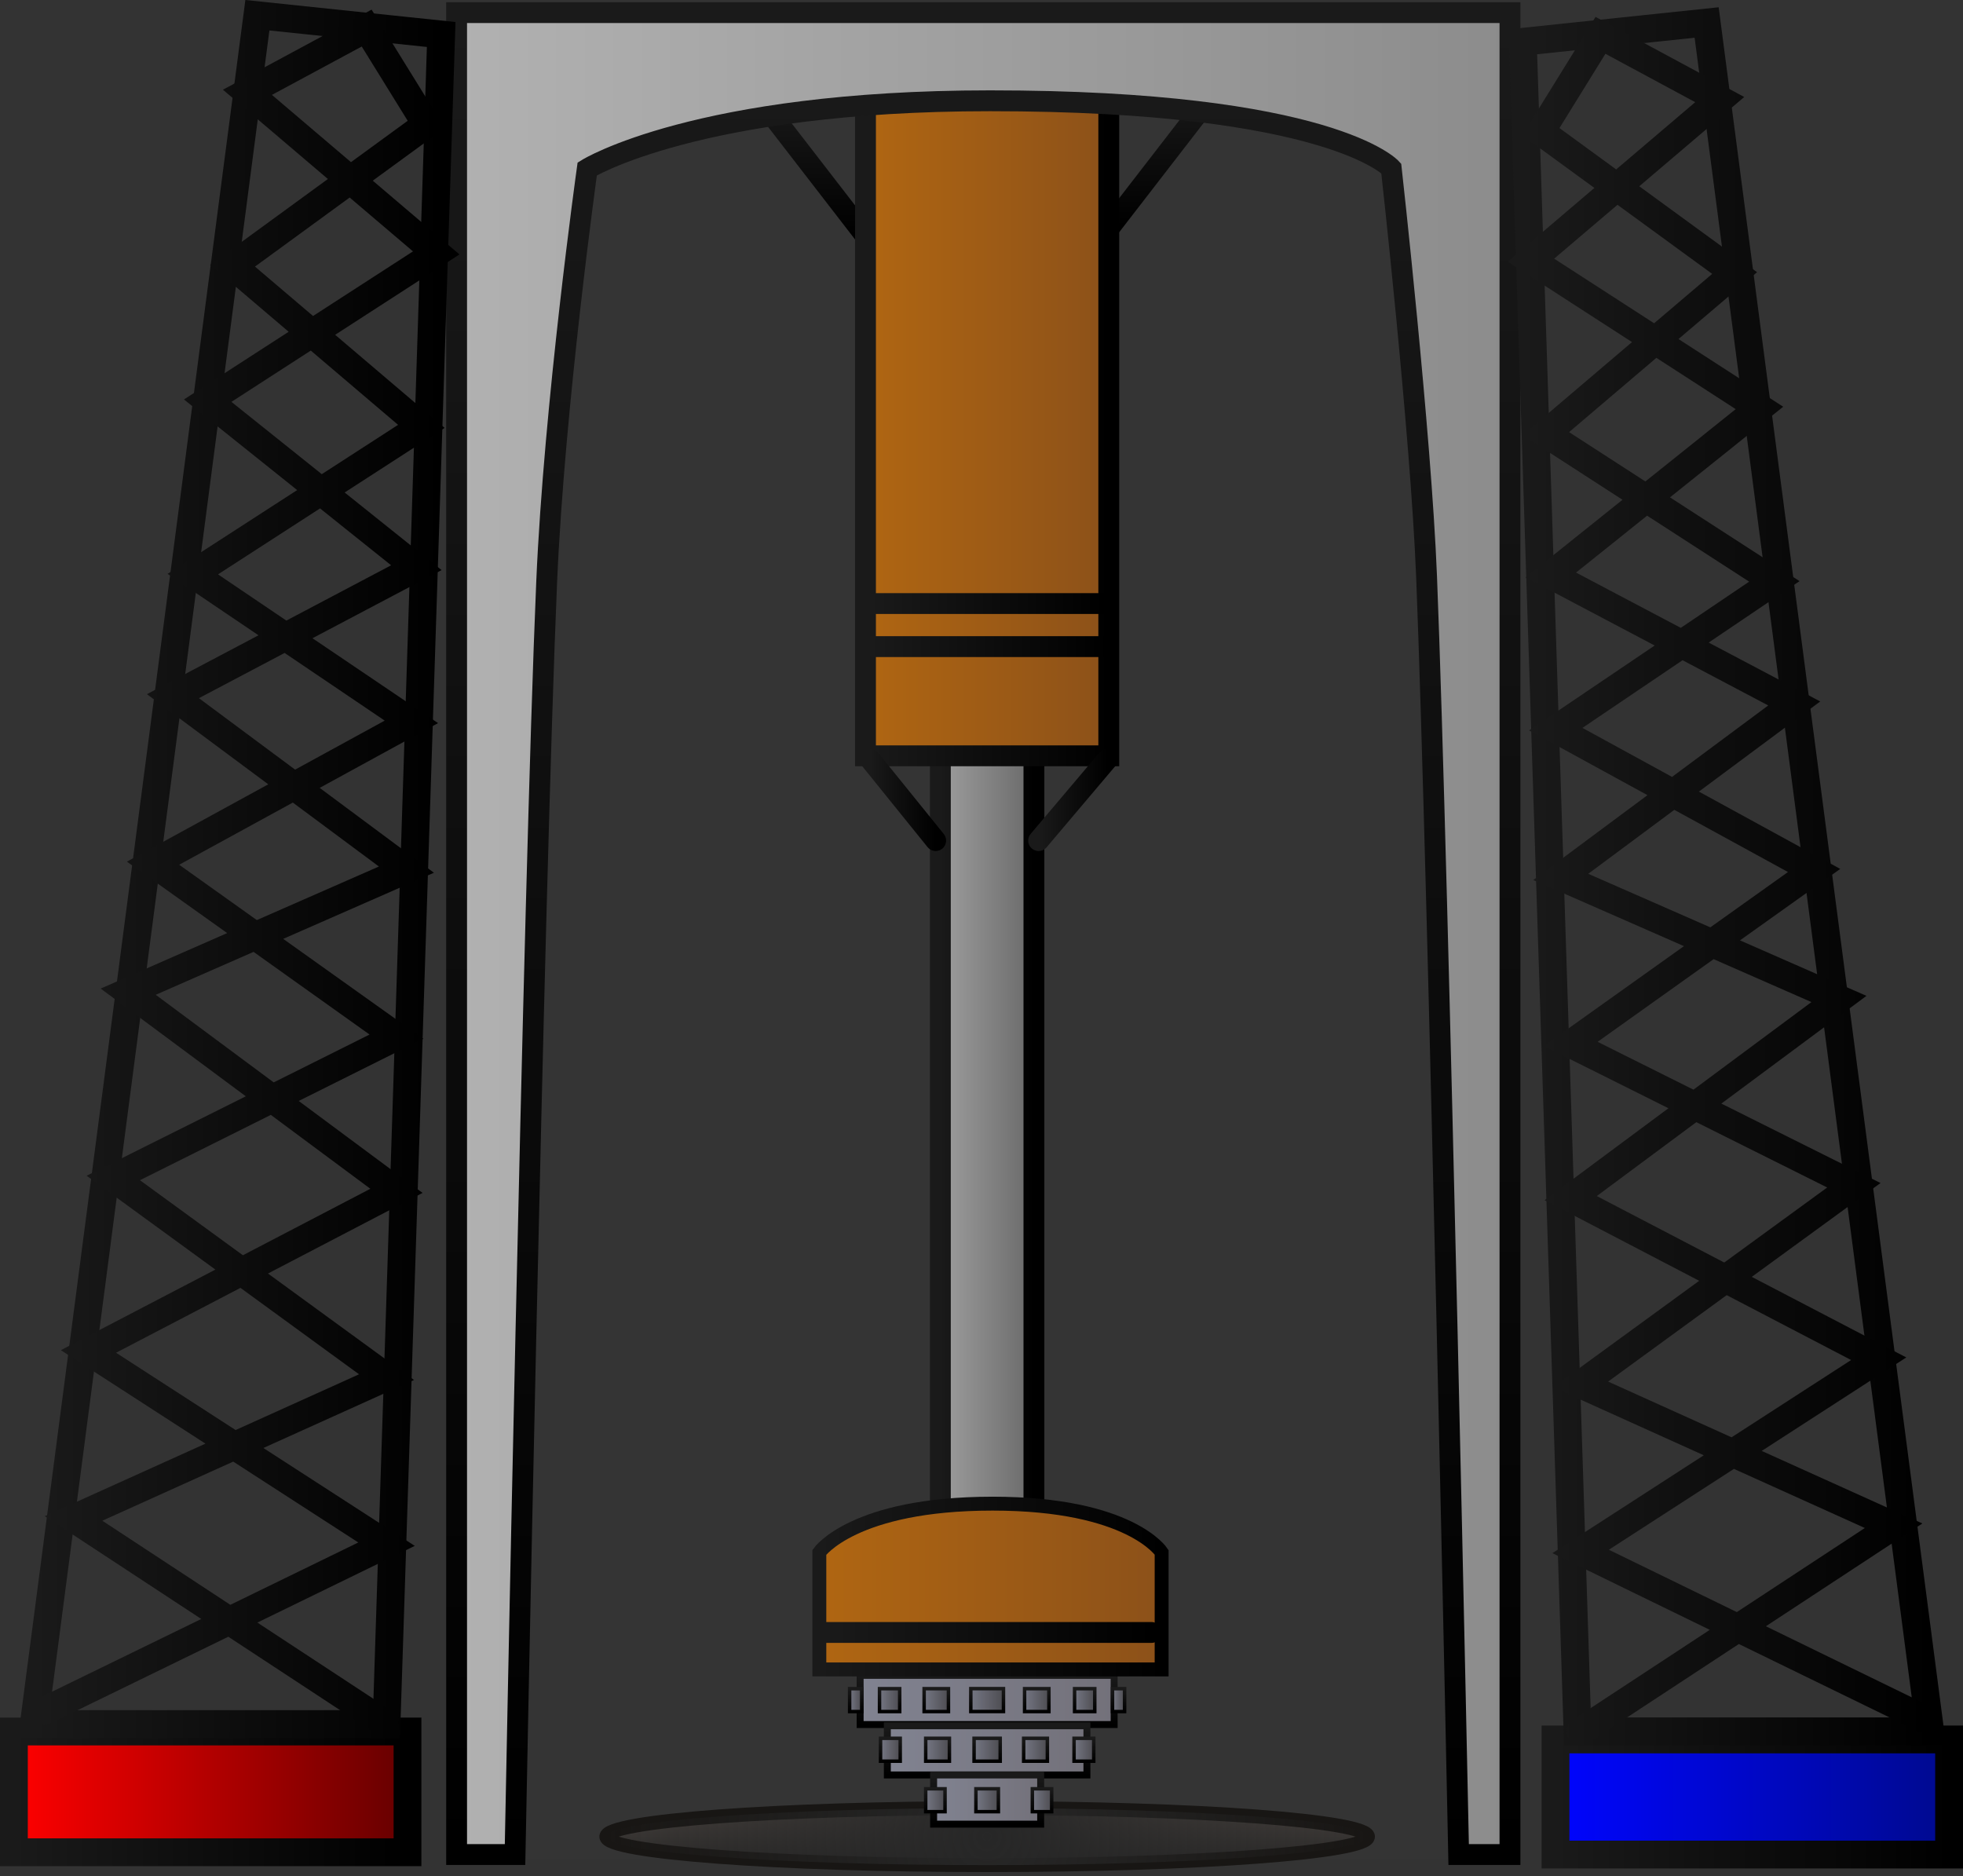 <svg version="1.1" xmlns="http://www.w3.org/2000/svg" xmlns:xlink="http://www.w3.org/1999/xlink" width="141.228" height="134.98" viewBox="0,0,141.228,134.98"><rect x="0" y="0" width="141.228" height="134.98" fill="#333333" stroke="none"/><defs><linearGradient x1="240.257" y1="48.581" x2="240.257" y2="179.455" gradientUnits="userSpaceOnUse" id="color-1"><stop offset="0" stop-color="#000000" stop-opacity="0"/><stop offset="1" stop-color="#000000" stop-opacity="0"/></linearGradient><linearGradient x1="240" y1="175.8" x2="240" y2="179.9" gradientUnits="userSpaceOnUse" id="color-2"><stop offset="0" stop-color="#48423e"/><stop offset="1" stop-color="#272727"/></linearGradient><radialGradient cx="240" cy="177.85" r="27.4" gradientUnits="userSpaceOnUse" id="color-3"><stop offset="0" stop-color="#272727"/><stop offset="1" stop-color="#272727" stop-opacity="0"/></radialGradient><linearGradient x1="230.862" y1="168.017" x2="249.138" y2="168.017" gradientUnits="userSpaceOnUse" id="color-4"><stop offset="0" stop-color="#818391"/><stop offset="1" stop-color="#73717a"/></linearGradient><linearGradient x1="240" y1="166.247" x2="240" y2="169.786" gradientUnits="userSpaceOnUse" id="color-5"><stop offset="0" stop-color="#1a1a1a"/><stop offset="1" stop-color="#000000"/></linearGradient><linearGradient x1="232.82" y1="171.644" x2="247.18" y2="171.644" gradientUnits="userSpaceOnUse" id="color-6"><stop offset="0" stop-color="#818391"/><stop offset="1" stop-color="#73717a"/></linearGradient><linearGradient x1="240" y1="169.874" x2="240" y2="173.413" gradientUnits="userSpaceOnUse" id="color-7"><stop offset="0" stop-color="#1a1a1a"/><stop offset="1" stop-color="#000000"/></linearGradient><linearGradient x1="236.149" y1="175.182" x2="243.851" y2="175.182" gradientUnits="userSpaceOnUse" id="color-8"><stop offset="0" stop-color="#818391"/><stop offset="1" stop-color="#73717a"/></linearGradient><linearGradient x1="240" y1="173.413" x2="240" y2="176.952" gradientUnits="userSpaceOnUse" id="color-9"><stop offset="0" stop-color="#1a1a1a"/><stop offset="1" stop-color="#000000"/></linearGradient><linearGradient x1="239.06" y1="171.6" x2="240.94" y2="171.6" gradientUnits="userSpaceOnUse" id="color-10"><stop offset="0" stop-color="#757784"/><stop offset="1" stop-color="#4d4c51"/></linearGradient><linearGradient x1="240" y1="170.776" x2="240" y2="172.423" gradientUnits="userSpaceOnUse" id="color-11"><stop offset="0" stop-color="#1a1a1a"/><stop offset="1" stop-color="#000000"/></linearGradient><linearGradient x1="235.58" y1="171.6" x2="237.286" y2="171.6" gradientUnits="userSpaceOnUse" id="color-12"><stop offset="0" stop-color="#757784"/><stop offset="1" stop-color="#4d4c51"/></linearGradient><linearGradient x1="236.433" y1="170.776" x2="236.433" y2="172.423" gradientUnits="userSpaceOnUse" id="color-13"><stop offset="0" stop-color="#1a1a1a"/><stop offset="1" stop-color="#000000"/></linearGradient><linearGradient x1="242.627" y1="171.6" x2="244.333" y2="171.6" gradientUnits="userSpaceOnUse" id="color-14"><stop offset="0" stop-color="#757784"/><stop offset="1" stop-color="#4d4c51"/></linearGradient><linearGradient x1="243.48" y1="170.776" x2="243.48" y2="172.423" gradientUnits="userSpaceOnUse" id="color-15"><stop offset="0" stop-color="#1a1a1a"/><stop offset="1" stop-color="#000000"/></linearGradient><linearGradient x1="246.253" y1="171.6" x2="247.669" y2="171.6" gradientUnits="userSpaceOnUse" id="color-16"><stop offset="0" stop-color="#757784"/><stop offset="1" stop-color="#4d4c51"/></linearGradient><linearGradient x1="246.961" y1="170.776" x2="246.961" y2="172.423" gradientUnits="userSpaceOnUse" id="color-17"><stop offset="0" stop-color="#1a1a1a"/><stop offset="1" stop-color="#000000"/></linearGradient><linearGradient x1="232.331" y1="171.6" x2="233.747" y2="171.6" gradientUnits="userSpaceOnUse" id="color-18"><stop offset="0" stop-color="#757784"/><stop offset="1" stop-color="#4d4c51"/></linearGradient><linearGradient x1="233.039" y1="170.776" x2="233.039" y2="172.423" gradientUnits="userSpaceOnUse" id="color-19"><stop offset="0" stop-color="#1a1a1a"/><stop offset="1" stop-color="#000000"/></linearGradient><linearGradient x1="239.192" y1="175.231" x2="240.809" y2="175.231" gradientUnits="userSpaceOnUse" id="color-20"><stop offset="0" stop-color="#757784"/><stop offset="1" stop-color="#4d4c51"/></linearGradient><linearGradient x1="240" y1="174.408" x2="240" y2="176.055" gradientUnits="userSpaceOnUse" id="color-21"><stop offset="0" stop-color="#1a1a1a"/><stop offset="1" stop-color="#000000"/></linearGradient><linearGradient x1="235.58" y1="175.231" x2="236.97" y2="175.231" gradientUnits="userSpaceOnUse" id="color-22"><stop offset="0" stop-color="#757784"/><stop offset="1" stop-color="#4d4c51"/></linearGradient><linearGradient x1="236.275" y1="174.408" x2="236.275" y2="176.055" gradientUnits="userSpaceOnUse" id="color-23"><stop offset="0" stop-color="#1a1a1a"/><stop offset="1" stop-color="#000000"/></linearGradient><linearGradient x1="243.252" y1="175.231" x2="244.643" y2="175.231" gradientUnits="userSpaceOnUse" id="color-24"><stop offset="0" stop-color="#757784"/><stop offset="1" stop-color="#4d4c51"/></linearGradient><linearGradient x1="243.947" y1="174.408" x2="243.947" y2="176.055" gradientUnits="userSpaceOnUse" id="color-25"><stop offset="0" stop-color="#1a1a1a"/><stop offset="1" stop-color="#000000"/></linearGradient><linearGradient x1="238.825" y1="168.027" x2="241.175" y2="168.027" gradientUnits="userSpaceOnUse" id="color-26"><stop offset="0" stop-color="#757784"/><stop offset="1" stop-color="#4d4c51"/></linearGradient><linearGradient x1="240" y1="167.203" x2="240" y2="168.85" gradientUnits="userSpaceOnUse" id="color-27"><stop offset="0" stop-color="#1a1a1a"/><stop offset="1" stop-color="#000000"/></linearGradient><linearGradient x1="235.467" y1="168.03" x2="237.217" y2="168.03" gradientUnits="userSpaceOnUse" id="color-28"><stop offset="0" stop-color="#757784"/><stop offset="1" stop-color="#4d4c51"/></linearGradient><linearGradient x1="236.342" y1="167.206" x2="236.342" y2="168.853" gradientUnits="userSpaceOnUse" id="color-29"><stop offset="0" stop-color="#1a1a1a"/><stop offset="1" stop-color="#000000"/></linearGradient><linearGradient x1="242.694" y1="168.03" x2="244.444" y2="168.03" gradientUnits="userSpaceOnUse" id="color-30"><stop offset="0" stop-color="#757784"/><stop offset="1" stop-color="#4d4c51"/></linearGradient><linearGradient x1="243.569" y1="167.206" x2="243.569" y2="168.853" gradientUnits="userSpaceOnUse" id="color-31"><stop offset="0" stop-color="#1a1a1a"/><stop offset="1" stop-color="#000000"/></linearGradient><linearGradient x1="246.291" y1="168.03" x2="247.744" y2="168.03" gradientUnits="userSpaceOnUse" id="color-32"><stop offset="0" stop-color="#757784"/><stop offset="1" stop-color="#4d4c51"/></linearGradient><linearGradient x1="247.017" y1="167.206" x2="247.017" y2="168.853" gradientUnits="userSpaceOnUse" id="color-33"><stop offset="0" stop-color="#1a1a1a"/><stop offset="1" stop-color="#000000"/></linearGradient><linearGradient x1="232.257" y1="168.03" x2="233.709" y2="168.03" gradientUnits="userSpaceOnUse" id="color-34"><stop offset="0" stop-color="#757784"/><stop offset="1" stop-color="#4d4c51"/></linearGradient><linearGradient x1="232.983" y1="167.206" x2="232.983" y2="168.853" gradientUnits="userSpaceOnUse" id="color-35"><stop offset="0" stop-color="#1a1a1a"/><stop offset="1" stop-color="#000000"/></linearGradient><linearGradient x1="249.02" y1="168.03" x2="249.889" y2="168.03" gradientUnits="userSpaceOnUse" id="color-36"><stop offset="0" stop-color="#757784"/><stop offset="1" stop-color="#4d4c51"/></linearGradient><linearGradient x1="249.455" y1="167.206" x2="249.455" y2="168.853" gradientUnits="userSpaceOnUse" id="color-37"><stop offset="0" stop-color="#1a1a1a"/><stop offset="1" stop-color="#000000"/></linearGradient><linearGradient x1="230.107" y1="168.03" x2="230.976" y2="168.03" gradientUnits="userSpaceOnUse" id="color-38"><stop offset="0" stop-color="#757784"/><stop offset="1" stop-color="#4d4c51"/></linearGradient><linearGradient x1="230.542" y1="167.206" x2="230.542" y2="168.853" gradientUnits="userSpaceOnUse" id="color-39"><stop offset="0" stop-color="#1a1a1a"/><stop offset="1" stop-color="#000000"/></linearGradient><linearGradient x1="227.323" y1="52.682" x2="227.323" y2="62.555" gradientUnits="userSpaceOnUse" id="color-40"><stop offset="0" stop-color="#1a1a1a"/><stop offset="1" stop-color="#000000"/></linearGradient><linearGradient x1="252.742" y1="52.073" x2="252.742" y2="61.946" gradientUnits="userSpaceOnUse" id="color-41"><stop offset="0" stop-color="#1a1a1a"/><stop offset="1" stop-color="#000000"/></linearGradient><linearGradient x1="236.634" y1="125.998" x2="243.366" y2="125.998" gradientUnits="userSpaceOnUse" id="color-42"><stop offset="0" stop-color="#9e9e9e"/><stop offset="1" stop-color="#696969"/></linearGradient><linearGradient x1="236.634" y1="125.998" x2="243.366" y2="125.998" gradientUnits="userSpaceOnUse" id="color-43"><stop offset="0" stop-color="#1a1a1a"/><stop offset="1" stop-color="#000000"/></linearGradient><linearGradient x1="231.248" y1="74.453" x2="248.752" y2="74.453" gradientUnits="userSpaceOnUse" id="color-44"><stop offset="0" stop-color="#b06612"/><stop offset="1" stop-color="#8c5119"/></linearGradient><linearGradient x1="231.248" y1="74.453" x2="248.752" y2="74.453" gradientUnits="userSpaceOnUse" id="color-45"><stop offset="0" stop-color="#1a1a1a"/><stop offset="1" stop-color="#000000"/></linearGradient><linearGradient x1="201.83" y1="112.886" x2="277.615" y2="112.886" gradientUnits="userSpaceOnUse" id="color-46"><stop offset="0" stop-color="#b1b1b1"/><stop offset="1" stop-color="#8c8c8c"/></linearGradient><linearGradient x1="239.722" y1="46.633" x2="239.722" y2="179.138" gradientUnits="userSpaceOnUse" id="color-47"><stop offset="0" stop-color="#1a1a1a"/><stop offset="1" stop-color="#000000"/></linearGradient><linearGradient x1="169.98" y1="174.631" x2="198.298" y2="174.631" gradientUnits="userSpaceOnUse" id="color-48"><stop offset="0" stop-color="#ff0000"/><stop offset="1" stop-color="#650000"/></linearGradient><linearGradient x1="169.98" y1="174.631" x2="198.298" y2="174.631" gradientUnits="userSpaceOnUse" id="color-49"><stop offset="0" stop-color="#1a1a1a"/><stop offset="1" stop-color="#000000"/></linearGradient><linearGradient x1="280.891" y1="175" x2="309.208" y2="175" gradientUnits="userSpaceOnUse" id="color-50"><stop offset="0" stop-color="#0005ff"/><stop offset="1" stop-color="#000a8e"/></linearGradient><linearGradient x1="280.891" y1="175" x2="309.208" y2="175" gradientUnits="userSpaceOnUse" id="color-51"><stop offset="0" stop-color="#1a1a1a"/><stop offset="1" stop-color="#000000"/></linearGradient><linearGradient x1="171.413" y1="108.286" x2="200.721" y2="108.286" gradientUnits="userSpaceOnUse" id="color-52"><stop offset="0" stop-color="#1a1a1a"/><stop offset="1" stop-color="#000000"/></linearGradient><linearGradient x1="172.127" y1="108.748" x2="200.363" y2="108.748" gradientUnits="userSpaceOnUse" id="color-53"><stop offset="0" stop-color="#1a1a1a"/><stop offset="1" stop-color="#000000"/></linearGradient><linearGradient x1="278.542" y1="108.808" x2="307.85" y2="108.808" gradientUnits="userSpaceOnUse" id="color-54"><stop offset="0" stop-color="#1a1a1a"/><stop offset="1" stop-color="#000000"/></linearGradient><linearGradient x1="279.124" y1="109.271" x2="307.359" y2="109.271" gradientUnits="userSpaceOnUse" id="color-55"><stop offset="0" stop-color="#1a1a1a"/><stop offset="1" stop-color="#000000"/></linearGradient><linearGradient x1="231.586" y1="103.279" x2="236.298" y2="103.279" gradientUnits="userSpaceOnUse" id="color-56"><stop offset="0" stop-color="#1a1a1a"/><stop offset="1" stop-color="#000000"/></linearGradient><linearGradient x1="243.703" y1="103.279" x2="248.64" y2="103.279" gradientUnits="userSpaceOnUse" id="color-57"><stop offset="0" stop-color="#1a1a1a"/><stop offset="1" stop-color="#000000"/></linearGradient><linearGradient x1="231.645" y1="92.242" x2="248.682" y2="92.242" gradientUnits="userSpaceOnUse" id="color-58"><stop offset="0" stop-color="#1a1a1a"/><stop offset="1" stop-color="#000000"/></linearGradient><linearGradient x1="231.645" y1="89.145" x2="248.372" y2="89.145" gradientUnits="userSpaceOnUse" id="color-59"><stop offset="0" stop-color="#1a1a1a"/><stop offset="1" stop-color="#000000"/></linearGradient><linearGradient x1="227.928" y1="161.61" x2="252.554" y2="161.61" gradientUnits="userSpaceOnUse" id="color-60"><stop offset="0" stop-color="#b06612"/><stop offset="1" stop-color="#8c5119"/></linearGradient><linearGradient x1="227.928" y1="159.859" x2="252.554" y2="159.859" gradientUnits="userSpaceOnUse" id="color-61"><stop offset="0" stop-color="#1a1a1a"/><stop offset="1" stop-color="#000000"/></linearGradient><linearGradient x1="228.219" y1="163.162" x2="251.819" y2="163.162" gradientUnits="userSpaceOnUse" id="color-62"><stop offset="0" stop-color="#1a1a1a"/><stop offset="1" stop-color="#000000"/></linearGradient></defs><g transform="translate(-168.98,-45.725)"><g data-paper-data="{&quot;isPaintingLayer&quot;:true}" fill-rule="nonzero" stroke-linejoin="miter" stroke-miterlimit="10" stroke-dasharray="" stroke-dashoffset="0" style="mix-blend-mode: normal"><path d="M204.116,179.455v-130.874h72.283v130.874z" fill-opacity="0.004" fill="#ffffff" stroke="url(#color-1)" stroke-width="2.5" stroke-linecap="butt"/><path d="M240,179.9c-15.133,0 -27.4,-0.918 -27.4,-2.05c0,-1.132 12.267,-2.05 27.4,-2.05c15.133,0 27.4,0.918 27.4,2.05c0,1.132 -12.267,2.05 -27.4,2.05z" fill="url(#color-2)" stroke="#181614" stroke-width="1" stroke-linecap="butt"/><path d="M240,179.9c-15.133,0 -27.4,-0.918 -27.4,-2.05c0,-1.132 12.267,-2.05 27.4,-2.05c15.133,0 27.4,0.918 27.4,2.05c0,1.132 -12.267,2.05 -27.4,2.05z" fill="url(#color-3)" stroke="#181614" stroke-width="0" stroke-linecap="butt"/><path d="M230.862,169.786v-3.539h18.276v3.539z" fill="url(#color-4)" stroke="url(#color-5)" stroke-width="0.5" stroke-linecap="butt"/><path d="M232.82,173.413v-3.539h14.359v3.539z" fill="url(#color-6)" stroke="url(#color-7)" stroke-width="0.5" stroke-linecap="butt"/><path d="M236.149,176.952v-3.539h7.702v3.539z" fill="url(#color-8)" stroke="url(#color-9)" stroke-width="0.5" stroke-linecap="butt"/><path d="M239.06,172.423v-1.647h1.88v1.647z" fill="url(#color-10)" stroke="url(#color-11)" stroke-width="0.25" stroke-linecap="butt"/><path d="M235.58,172.423v-1.647h1.706v1.647z" fill="url(#color-12)" stroke="url(#color-13)" stroke-width="0.25" stroke-linecap="butt"/><path d="M242.627,172.423v-1.647h1.706v1.647z" fill="url(#color-14)" stroke="url(#color-15)" stroke-width="0.25" stroke-linecap="butt"/><path d="M246.253,172.423v-1.647h1.416v1.647z" fill="url(#color-16)" stroke="url(#color-17)" stroke-width="0.25" stroke-linecap="butt"/><path d="M232.331,172.423v-1.647h1.416v1.647z" fill="url(#color-18)" stroke="url(#color-19)" stroke-width="0.25" stroke-linecap="butt"/><path d="M239.192,176.055v-1.647h1.617v1.647z" fill="url(#color-20)" stroke="url(#color-21)" stroke-width="0.25" stroke-linecap="butt"/><path d="M235.58,176.055v-1.647h1.39v1.647z" fill="url(#color-22)" stroke="url(#color-23)" stroke-width="0.25" stroke-linecap="butt"/><path d="M243.252,176.055v-1.647h1.39v1.647z" fill="url(#color-24)" stroke="url(#color-25)" stroke-width="0.25" stroke-linecap="butt"/><path d="M238.825,168.85v-1.647h2.35v1.647z" fill="url(#color-26)" stroke="url(#color-27)" stroke-width="0.25" stroke-linecap="butt"/><path d="M235.467,168.853v-1.647h1.75v1.647z" fill="url(#color-28)" stroke="url(#color-29)" stroke-width="0.25" stroke-linecap="butt"/><path d="M242.694,168.853v-1.647h1.75v1.647z" fill="url(#color-30)" stroke="url(#color-31)" stroke-width="0.25" stroke-linecap="butt"/><path d="M246.291,168.853v-1.647h1.452v1.647z" fill="url(#color-32)" stroke="url(#color-33)" stroke-width="0.25" stroke-linecap="butt"/><path d="M232.257,168.853v-1.647h1.452v1.647z" fill="url(#color-34)" stroke="url(#color-35)" stroke-width="0.25" stroke-linecap="butt"/><path d="M249.02,168.853v-1.647h0.869v1.647z" fill="url(#color-36)" stroke="url(#color-37)" stroke-width="0.25" stroke-linecap="butt"/><path d="M230.107,168.853v-1.647h0.869v1.647z" fill="url(#color-38)" stroke="url(#color-39)" stroke-width="0.25" stroke-linecap="butt"/><path d="M231.138,62.555l-7.629,-9.873" fill="none" stroke="url(#color-40)" stroke-width="1.5" stroke-linecap="round"/><path d="M256.557,52.073l-7.629,9.873" data-paper-data="{&quot;index&quot;:null}" fill="none" stroke="url(#color-41)" stroke-width="1.5" stroke-linecap="round"/><path d="M236.634,157.461v-62.926h6.731v62.926z" fill="url(#color-42)" stroke="url(#color-43)" stroke-width="1.5" stroke-linecap="butt"/><path d="M231.248,100.097v-51.289h17.503v51.289z" fill="url(#color-44)" stroke="url(#color-45)" stroke-width="1.5" stroke-linecap="butt"/><path d="M201.83,179.138v-132.505h75.785v132.505h-3.692c0,0 -1.456,-70.619 -2.309,-91.955c-0.411,-10.275 -2.541,-29.347 -2.541,-29.347c0,0 -4.408,-4.864 -28.868,-4.861c-21.093,0.003 -28.976,4.902 -28.976,4.902c0,0 -2.373,16.971 -2.919,29.726c-0.95,22.18 -2.275,91.536 -2.275,91.536z" fill="url(#color-46)" stroke="url(#color-47)" stroke-width="1.5" stroke-linecap="butt"/><path d="M169.98,178.975v-8.688h28.317v8.688z" fill="url(#color-48)" stroke="url(#color-49)" stroke-width="2" stroke-linecap="butt"/><path d="M280.891,179.14v-8.281h28.317v8.281z" fill="url(#color-50)" stroke="url(#color-51)" stroke-width="2" stroke-linecap="butt"/><path d="M171.413,169.751l16.084,-122.931l13.224,1.386l-3.932,121.544z" fill="none" stroke="url(#color-52)" stroke-width="2" stroke-linecap="round"/><path d="M172.127,168.827l24.662,-12.016l-21.445,-13.864l22.16,-11.554l-19.3,-14.327l20.015,-8.781l-16.798,-12.478l17.513,-9.243l-15.011,-12.016l16.441,-10.629l-13.582,-11.554l8.578,-4.621l4.289,6.932l-13.939,10.167l13.582,11.554l-16.441,10.629l15.726,10.629l-18.586,10.167l17.513,12.478l-20.373,10.167l19.658,14.327l-22.517,10.167l22.517,14.789" fill="none" stroke="url(#color-53)" stroke-width="2" stroke-linecap="round"/><path d="M282.473,170.274l-3.932,-121.544l13.224,-1.386l16.084,122.931z" data-paper-data="{&quot;index&quot;:null}" fill="none" stroke="url(#color-54)" stroke-width="2" stroke-linecap="round"/><path d="M282.698,170.274l22.517,-14.789l-22.517,-10.167l19.658,-14.327l-20.373,-10.167l17.513,-12.478l-18.586,-10.167l15.726,-10.629l-16.441,-10.629l13.582,-11.554l-13.939,-10.167l4.289,-6.932l8.578,4.621l-13.582,11.554l16.441,10.629l-15.011,12.016l17.513,9.243l-16.798,12.478l20.015,8.781l-19.3,14.327l22.16,11.554l-21.445,13.864l24.662,12.016" data-paper-data="{&quot;index&quot;:null}" fill="none" stroke="url(#color-55)" stroke-width="2" stroke-linecap="round"/><path d="M231.586,100.362l4.712,5.834" fill="none" stroke="url(#color-56)" stroke-width="1.5" stroke-linecap="round"/><path d="M248.64,100.362l-4.936,5.834" fill="none" stroke="url(#color-57)" stroke-width="1.5" stroke-linecap="round"/><path d="M231.645,92.242h17.037" fill="none" stroke="url(#color-58)" stroke-width="1.5" stroke-linecap="round"/><path d="M248.372,89.145h-16.727" fill="none" stroke="url(#color-59)" stroke-width="1.5" stroke-linecap="round"/><path d="M227.928,165.822v-8.424c0,0 2.448,-3.502 12.461,-3.502c9.914,0 12.165,3.502 12.165,3.502v8.424z" fill="url(#color-60)" stroke="url(#color-61)" stroke-width="1" stroke-linecap="butt"/><path d="M228.219,163.162h23.6" fill="none" stroke="url(#color-62)" stroke-width="1.5" stroke-linecap="round"/></g></g></svg>